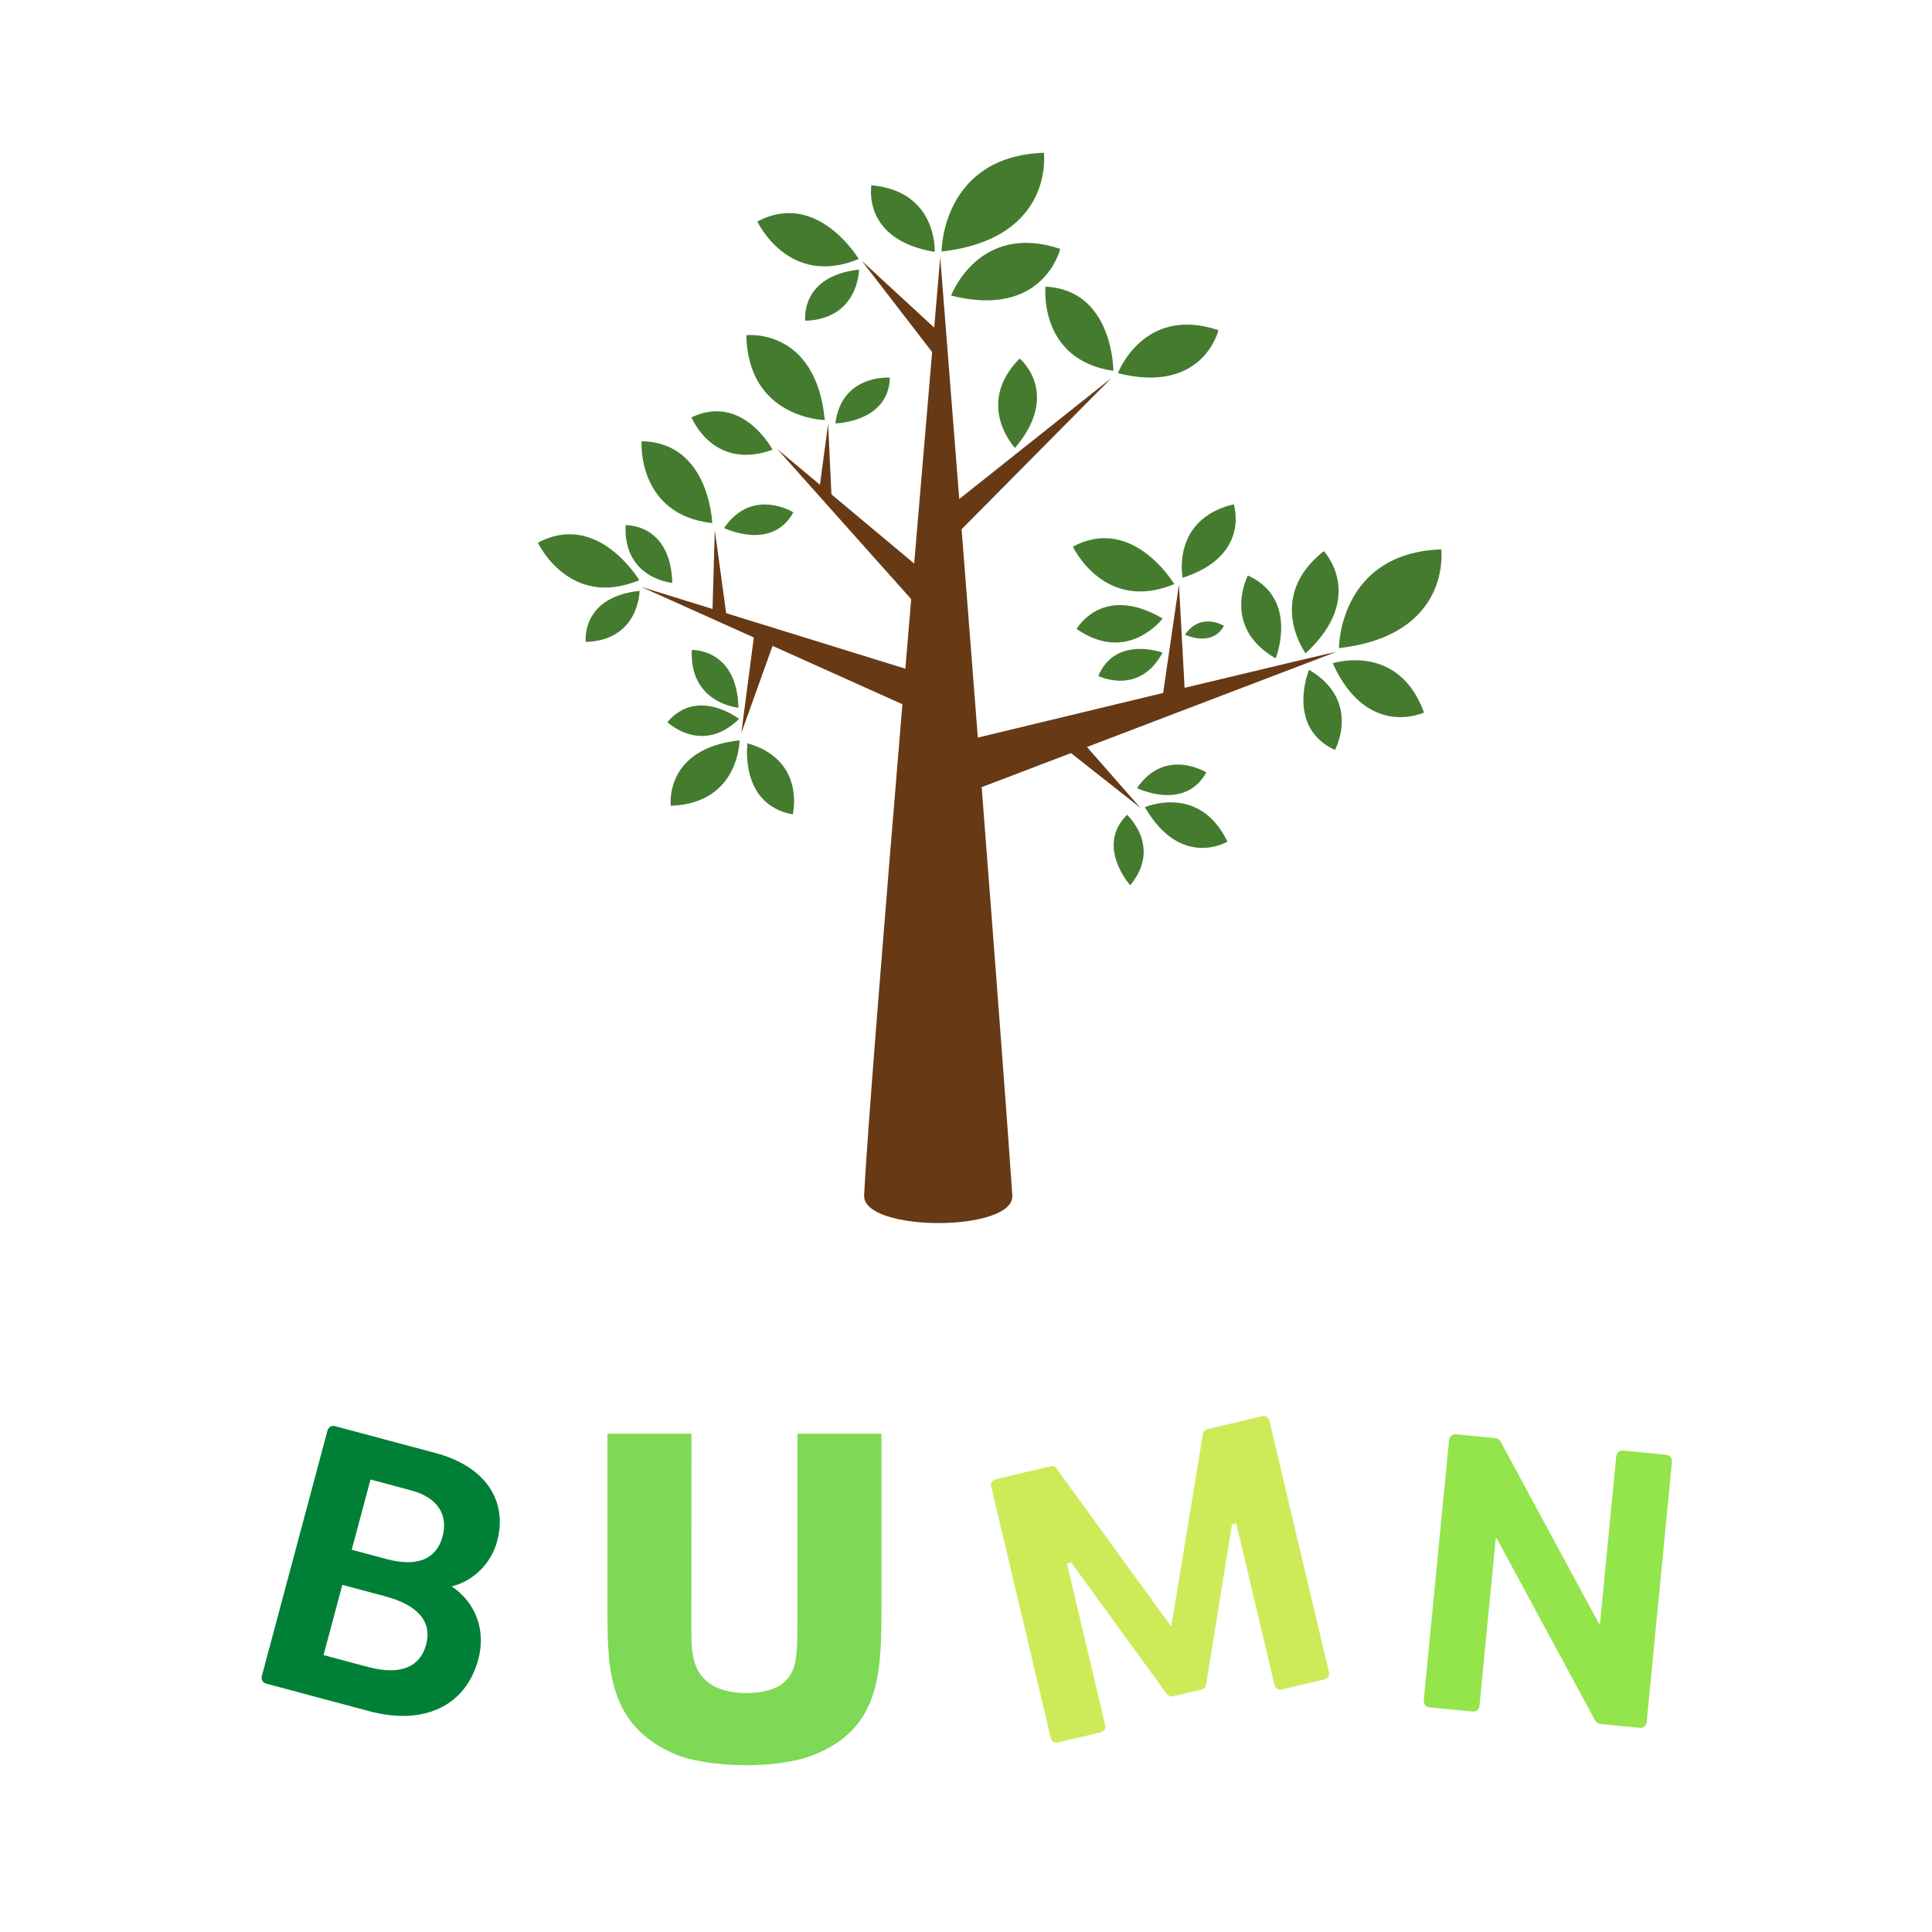 <?xml version="1.0" encoding="UTF-8"?><svg xmlns="http://www.w3.org/2000/svg" xmlns:xlink="http://www.w3.org/1999/xlink" contentScriptType="text/ecmascript" width="375" zoomAndPan="magnify" contentStyleType="text/css" viewBox="0 0 375 375" height="375" preserveAspectRatio="xMidYMid meet" version="1.0"><defs><clipPath id="clip-0"><path d="M 50 276 L 98 276 L 98 334 L 50 334 Z M 50 276 " clip-rule="nonzero"/></clipPath><clipPath id="clip-1"><path d="M 63.879 276.496 L 102.277 286.766 L 88.91 336.758 L 50.508 326.492 Z M 63.879 276.496 " clip-rule="nonzero"/></clipPath><clipPath id="clip-2"><path d="M 63.879 276.496 L 102.277 286.766 L 88.91 336.758 L 50.508 326.492 Z M 63.879 276.496 " clip-rule="nonzero"/></clipPath><clipPath id="clip-3"><path d="M 117.871 278.277 L 171.121 278.277 L 171.121 343 L 117.871 343 Z M 117.871 278.277 " clip-rule="nonzero"/></clipPath><clipPath id="clip-4"><path d="M 192 274 L 258 274 L 258 339 L 192 339 Z M 192 274 " clip-rule="nonzero"/></clipPath><clipPath id="clip-5"><path d="M 192.117 287.395 L 246.125 274.605 L 258.223 325.691 L 204.219 338.484 Z M 192.117 287.395 " clip-rule="nonzero"/></clipPath><clipPath id="clip-6"><path d="M 192.117 287.395 L 246.125 274.605 L 258.223 325.691 L 204.219 338.484 Z M 192.117 287.395 " clip-rule="nonzero"/></clipPath><clipPath id="clip-7"><path d="M 276 278 L 325 278 L 325 336 L 276 336 Z M 276 278 " clip-rule="nonzero"/></clipPath><clipPath id="clip-8"><path d="M 281.367 278.277 L 324.664 282.488 L 319.512 335.488 L 276.215 331.277 Z M 281.367 278.277 " clip-rule="nonzero"/></clipPath><clipPath id="clip-9"><path d="M 281.367 278.277 L 324.664 282.488 L 319.512 335.488 L 276.215 331.277 Z M 281.367 278.277 " clip-rule="nonzero"/></clipPath><clipPath id="clip-10"><path d="M 124 49 L 260 49 L 260 237.398 L 124 237.398 Z M 124 49 " clip-rule="nonzero"/></clipPath><clipPath id="clip-11"><path d="M 182 29.648 L 203 29.648 L 203 49 L 182 49 Z M 182 29.648 " clip-rule="nonzero"/></clipPath><clipPath id="clip-12"><path d="M 259 106 L 279.852 106 L 279.852 126 L 259 126 Z M 259 106 " clip-rule="nonzero"/></clipPath><clipPath id="clip-13"><path d="M 104.352 103 L 125 103 L 125 115 L 104.352 115 Z M 104.352 103 " clip-rule="nonzero"/></clipPath></defs><rect x="-37.5" width="450" fill="rgb(100%, 100%, 100%)" y="-37.5" height="450" fill-opacity="1"/><rect x="-37.5" width="450" fill="rgb(100%, 100%, 100%)" y="-37.5" height="450" fill-opacity="1"/><rect x="-37.5" width="450" fill="rgb(100%, 100%, 100%)" y="-37.5" height="450" fill-opacity="1"/><g clip-path="url(#clip-0)"><g clip-path="url(#clip-1)"><g clip-path="url(#clip-2)"><path fill="rgb(0%, 50.2%, 21.57%)" d="M 87.68 307.918 C 91.785 306.918 95.32 303.547 96.484 299.195 C 98.637 291.152 94.074 284.582 84.586 282.043 L 65.004 276.809 C 64.383 276.641 63.738 277.016 63.57 277.641 L 50.812 325.348 C 50.648 325.973 51.016 326.617 51.641 326.785 L 71.676 332.141 C 82.305 334.984 90.418 331.121 92.84 322.059 C 94.355 316.398 92.305 311.023 87.68 307.918 Z M 71.914 287.176 L 79.816 289.285 C 84.812 290.621 87.055 293.91 85.902 298.219 C 84.727 302.625 80.973 304.203 75.113 302.633 L 68.27 300.805 Z M 71.418 323.555 L 62.801 321.25 L 66.445 307.621 L 74.738 309.836 C 81.137 311.547 83.895 314.781 82.715 319.191 C 81.512 323.691 77.59 325.203 71.418 323.555 Z M 71.418 323.555 " fill-opacity="1" fill-rule="nonzero"/></g></g></g><g clip-path="url(#clip-3)"><path fill="rgb(49.409%, 85.1%, 34.119%)" d="M 154.785 313.594 C 154.789 322.09 154.656 324.637 151.719 326.902 C 148.91 329.066 141.336 329.391 137.723 326.75 C 134.273 324.234 134.137 320.672 134.199 314.59 L 134.211 278.277 L 117.91 278.277 L 117.91 312.027 C 117.91 323.773 117.91 334.867 131.031 340.48 C 137.059 343.062 150.586 343.527 157.848 340.664 C 171.086 335.445 171.086 324.391 171.086 311.539 L 171.086 278.277 L 154.785 278.277 Z M 154.785 313.594 " fill-opacity="1" fill-rule="nonzero"/></g><g clip-path="url(#clip-4)"><g clip-path="url(#clip-5)"><g clip-path="url(#clip-6)"><path fill="rgb(80.389%, 92.159%, 34.509%)" d="M 244.945 274.887 L 234.379 277.387 C 233.91 277.5 233.496 277.84 233.488 278.332 L 227.344 315.715 L 205.082 285.062 C 204.855 284.625 204.332 284.504 203.863 284.613 L 193.297 287.117 C 192.594 287.285 192.234 287.859 192.398 288.555 L 203.949 337.32 C 204.113 338.016 204.695 338.371 205.398 338.203 L 213.613 336.258 C 214.32 336.09 214.68 335.516 214.512 334.82 L 207.09 303.469 L 207.91 303.273 L 226.473 328.797 C 226.82 329.207 227.227 329.355 227.695 329.242 L 233.211 327.938 C 233.684 327.824 234.098 327.484 234.105 326.992 L 239.133 295.879 L 239.953 295.688 L 247.379 327.035 C 247.543 327.73 248.121 328.086 248.828 327.918 L 257.043 325.973 C 257.746 325.805 258.105 325.23 257.941 324.531 L 246.391 275.77 C 246.227 275.07 245.648 274.719 244.945 274.887 Z M 244.945 274.887 " fill-opacity="1" fill-rule="nonzero"/></g></g></g><g clip-path="url(#clip-7)"><g clip-path="url(#clip-8)"><g clip-path="url(#clip-9)"><path fill="rgb(58.04%, 89.409%, 29.799%)" d="M 323.449 282.367 L 315.035 281.551 C 314.371 281.484 313.781 281.973 313.715 282.637 L 310.555 315.16 L 310.352 315.141 L 291.227 279.746 C 291.031 279.406 290.621 279.176 290.23 279.137 L 282.586 278.395 C 281.922 278.328 281.332 278.816 281.266 279.48 L 276.348 330.074 C 276.281 330.738 276.766 331.328 277.43 331.395 L 285.844 332.211 C 286.508 332.277 287.098 331.789 287.164 331.125 L 290.324 298.602 L 290.527 298.621 L 309.652 334.016 C 309.848 334.355 310.293 334.59 310.68 334.629 L 318.293 335.367 C 318.957 335.434 319.547 334.945 319.613 334.281 L 324.531 283.691 C 324.598 283.023 324.113 282.434 323.449 282.367 Z M 323.449 282.367 " fill-opacity="1" fill-rule="nonzero"/></g></g></g><g clip-path="url(#clip-10)"><path fill="rgb(40.388%, 22.749%, 8.24%)" d="M 229.926 133.504 L 228.836 113.445 L 225.766 134.5 C 211.246 137.988 196.133 141.637 189.797 143.164 C 188.719 129.238 187.637 115.359 186.648 102.723 L 215.727 73.375 L 186.188 96.863 C 184.078 69.906 182.5 49.941 182.5 49.941 C 182.5 49.941 182.059 55.059 181.328 63.59 L 167.289 50.645 L 180.926 68.332 C 180.016 78.984 178.785 93.43 177.441 109.383 L 161.379 95.953 L 160.738 82.281 L 159.152 94.09 L 150.914 87.203 L 176.863 116.297 C 176.488 120.727 176.109 125.238 175.73 129.793 L 140.945 119.02 L 138.742 102.902 L 138.301 118.199 L 124.469 113.918 L 146.316 123.734 L 143.891 142.273 L 149.953 125.367 L 175.156 136.691 C 171.719 177.977 168.258 220.781 167.73 232.008 C 167.395 239.199 196.98 239.191 196.492 232.008 C 195.551 218.094 193.121 186.121 190.543 152.785 C 194.613 151.234 200.82 148.867 207.879 146.176 L 221.344 156.801 L 210.977 144.992 C 232.008 136.973 258.547 126.852 259.254 126.57 C 259.77 126.363 245.762 129.703 229.926 133.504 Z M 229.926 133.504 " fill-opacity="1" fill-rule="nonzero"/></g><g clip-path="url(#clip-11)"><path fill="rgb(27.06%, 48.239%, 18.43%)" d="M 182.758 48.82 C 182.758 48.82 182.758 30.363 202.617 29.648 C 202.617 29.648 204.762 46.309 182.758 48.82 Z M 182.758 48.82 " fill-opacity="1" fill-rule="nonzero"/></g><g clip-path="url(#clip-12)"><path fill="rgb(27.06%, 48.239%, 18.43%)" d="M 259.883 125.797 C 259.883 125.797 259.883 107.348 279.742 106.633 C 279.742 106.633 281.887 123.293 259.883 125.797 Z M 259.883 125.797 " fill-opacity="1" fill-rule="nonzero"/></g><path fill="rgb(27.06%, 48.239%, 18.43%)" d="M 216.109 71.98 C 216.109 71.98 216.109 56.254 202.926 55.641 C 202.926 55.641 201.5 69.84 216.109 71.98 Z M 216.109 71.98 " fill-opacity="1" fill-rule="nonzero"/><path fill="rgb(27.06%, 48.239%, 18.43%)" d="M 166.68 50.273 C 166.68 50.273 158.637 36.766 147.004 43.004 C 147.004 43.004 153.039 55.93 166.68 50.273 Z M 166.68 50.273 " fill-opacity="1" fill-rule="nonzero"/><path fill="rgb(27.06%, 48.239%, 18.43%)" d="M 227.926 113.375 C 227.926 113.375 219.883 99.867 208.246 106.105 C 208.246 106.105 214.285 119.027 227.926 113.375 Z M 227.926 113.375 " fill-opacity="1" fill-rule="nonzero"/><path fill="rgb(27.06%, 48.239%, 18.43%)" d="M 247.609 127.793 C 247.609 127.793 252.238 116.25 242.223 111.703 C 242.223 111.703 236.945 121.68 247.609 127.793 Z M 247.609 127.793 " fill-opacity="1" fill-rule="nonzero"/><path fill="rgb(27.06%, 48.239%, 18.43%)" d="M 143.453 139.547 C 143.453 139.547 135.398 133.27 129.543 140.164 C 129.543 140.164 136.219 146.602 143.453 139.547 Z M 143.453 139.547 " fill-opacity="1" fill-rule="nonzero"/><path fill="rgb(27.06%, 48.239%, 18.43%)" d="M 145.086 144.273 C 145.086 144.273 143.434 156.152 153.867 158.078 C 153.867 158.078 156.492 147.512 145.086 144.273 Z M 145.086 144.273 " fill-opacity="1" fill-rule="nonzero"/><path fill="rgb(27.06%, 48.239%, 18.43%)" d="M 254.078 130.008 C 254.078 130.008 249.496 141.09 259.113 145.578 C 259.113 145.578 264.309 136.016 254.078 130.008 Z M 254.078 130.008 " fill-opacity="1" fill-rule="nonzero"/><path fill="rgb(27.06%, 48.239%, 18.43%)" d="M 149.953 87.289 C 149.953 87.289 144.16 76.289 134.215 81.004 C 134.215 81.004 138.398 91.484 149.953 87.289 Z M 149.953 87.289 " fill-opacity="1" fill-rule="nonzero"/><path fill="rgb(27.06%, 48.239%, 18.43%)" d="M 225.656 126.684 C 225.656 126.684 216.555 123.27 213.18 131.203 C 213.18 131.203 221.07 135.16 225.656 126.684 Z M 225.656 126.684 " fill-opacity="1" fill-rule="nonzero"/><path fill="rgb(27.06%, 48.239%, 18.43%)" d="M 184.602 57.371 C 184.602 57.371 189.996 43.004 205.789 48.309 C 205.789 48.309 202.609 61.918 184.602 57.371 Z M 184.602 57.371 " fill-opacity="1" fill-rule="nonzero"/><path fill="rgb(27.06%, 48.239%, 18.43%)" d="M 253.41 126.812 C 253.41 126.812 245.512 115.98 256.953 106.973 C 256.953 106.973 265.352 115.824 253.41 126.812 Z M 253.41 126.812 " fill-opacity="1" fill-rule="nonzero"/><path fill="rgb(27.06%, 48.239%, 18.43%)" d="M 258.68 128.738 C 258.68 128.738 271.422 124.605 276.402 138.297 C 276.402 138.297 265.383 143.531 258.68 128.738 Z M 258.68 128.738 " fill-opacity="1" fill-rule="nonzero"/><path fill="rgb(27.06%, 48.239%, 18.43%)" d="M 216.984 72.434 C 216.984 72.434 221.953 59.199 236.5 64.086 C 236.5 64.086 233.566 76.617 216.984 72.434 Z M 216.984 72.434 " fill-opacity="1" fill-rule="nonzero"/><path fill="rgb(27.06%, 48.239%, 18.43%)" d="M 181.426 48.895 C 181.426 48.895 182.055 37.117 169.141 35.965 C 169.141 35.965 167.172 46.527 181.426 48.895 Z M 181.426 48.895 " fill-opacity="1" fill-rule="nonzero"/><path fill="rgb(27.06%, 48.239%, 18.43%)" d="M 197.012 86.949 C 197.012 86.949 189.086 78.527 197.91 69.59 C 197.91 69.59 206.055 76.258 197.012 86.949 Z M 197.012 86.949 " fill-opacity="1" fill-rule="nonzero"/><path fill="rgb(27.06%, 48.239%, 18.43%)" d="M 229.543 112.148 C 229.543 112.148 227.262 100.809 239.465 97.879 C 239.465 97.879 242.863 107.852 229.543 112.148 Z M 229.543 112.148 " fill-opacity="1" fill-rule="nonzero"/><path fill="rgb(27.06%, 48.239%, 18.43%)" d="M 222.223 156.672 C 222.223 156.672 232.801 152.035 238.242 163.363 C 238.242 163.363 229.238 168.797 222.223 156.672 Z M 222.223 156.672 " fill-opacity="1" fill-rule="nonzero"/><path fill="rgb(27.06%, 48.239%, 18.43%)" d="M 166.734 52.328 C 166.734 52.328 166.699 61.922 156.297 62.258 C 156.297 62.258 155.203 53.594 166.734 52.328 Z M 166.734 52.328 " fill-opacity="1" fill-rule="nonzero"/><path fill="rgb(27.06%, 48.239%, 18.43%)" d="M 160.09 81.531 C 160.09 81.531 145.176 81.281 144.863 65.055 C 144.863 65.055 158.359 63.52 160.09 81.531 Z M 160.09 81.531 " fill-opacity="1" fill-rule="nonzero"/><g clip-path="url(#clip-13)"><path fill="rgb(27.06%, 48.239%, 18.43%)" d="M 124.082 112.613 C 124.082 112.613 116.043 99.105 104.406 105.344 C 104.406 105.344 110.441 118.273 124.082 112.613 Z M 124.082 112.613 " fill-opacity="1" fill-rule="nonzero"/></g><path fill="rgb(27.06%, 48.239%, 18.43%)" d="M 138.246 101.539 C 138.246 101.539 137.723 85.82 124.527 85.648 C 124.527 85.648 123.574 99.887 138.246 101.539 Z M 138.246 101.539 " fill-opacity="1" fill-rule="nonzero"/><path fill="rgb(27.06%, 48.239%, 18.43%)" d="M 140.539 102.484 C 140.539 102.484 149.805 107.055 153.992 99.445 C 153.992 99.445 146.043 94.473 140.539 102.484 Z M 140.539 102.484 " fill-opacity="1" fill-rule="nonzero"/><path fill="rgb(27.06%, 48.239%, 18.43%)" d="M 230.012 123.18 C 230.012 123.18 235.215 125.75 237.566 121.473 C 237.566 121.473 233.102 118.688 230.012 123.18 Z M 230.012 123.18 " fill-opacity="1" fill-rule="nonzero"/><path fill="rgb(27.06%, 48.239%, 18.43%)" d="M 220.688 152.965 C 220.688 152.965 229.949 157.535 234.145 149.922 C 234.145 149.922 226.191 144.957 220.688 152.965 Z M 220.688 152.965 " fill-opacity="1" fill-rule="nonzero"/><path fill="rgb(27.06%, 48.239%, 18.43%)" d="M 219.375 171.824 C 219.375 171.824 212.574 164.25 218.758 158.152 C 218.758 158.152 225.59 164.363 219.375 171.824 Z M 219.375 171.824 " fill-opacity="1" fill-rule="nonzero"/><path fill="rgb(27.06%, 48.239%, 18.43%)" d="M 162.145 82.18 C 162.145 82.18 172.473 82 172.723 73.309 C 172.723 73.309 163.383 72.535 162.145 82.18 Z M 162.145 82.18 " fill-opacity="1" fill-rule="nonzero"/><path fill="rgb(27.06%, 48.239%, 18.43%)" d="M 124.141 114.676 C 124.141 114.676 124.102 124.266 113.703 124.602 C 113.703 124.602 112.609 115.938 124.141 114.676 Z M 124.141 114.676 " fill-opacity="1" fill-rule="nonzero"/><path fill="rgb(27.06%, 48.239%, 18.43%)" d="M 225.664 120.043 C 225.664 120.043 218.961 129.023 208.965 122.078 C 208.965 122.078 213.957 113.188 225.664 120.043 Z M 225.664 120.043 " fill-opacity="1" fill-rule="nonzero"/><path fill="rgb(27.06%, 48.239%, 18.43%)" d="M 143.551 143.699 C 143.551 143.699 143.504 155.965 130.199 156.395 C 130.199 156.395 128.797 145.309 143.551 143.699 Z M 143.551 143.699 " fill-opacity="1" fill-rule="nonzero"/><path fill="rgb(27.06%, 48.239%, 18.43%)" d="M 130.496 113.137 C 130.496 113.137 120.949 112.348 121.43 101.938 C 121.43 101.938 130.145 101.523 130.496 113.137 Z M 130.496 113.137 " fill-opacity="1" fill-rule="nonzero"/><path fill="rgb(27.06%, 48.239%, 18.43%)" d="M 143.348 137.367 C 143.348 137.367 133.801 136.578 134.281 126.168 C 134.281 126.168 142.996 125.754 143.348 137.367 Z M 143.348 137.367 " fill-opacity="1" fill-rule="nonzero"/></svg>